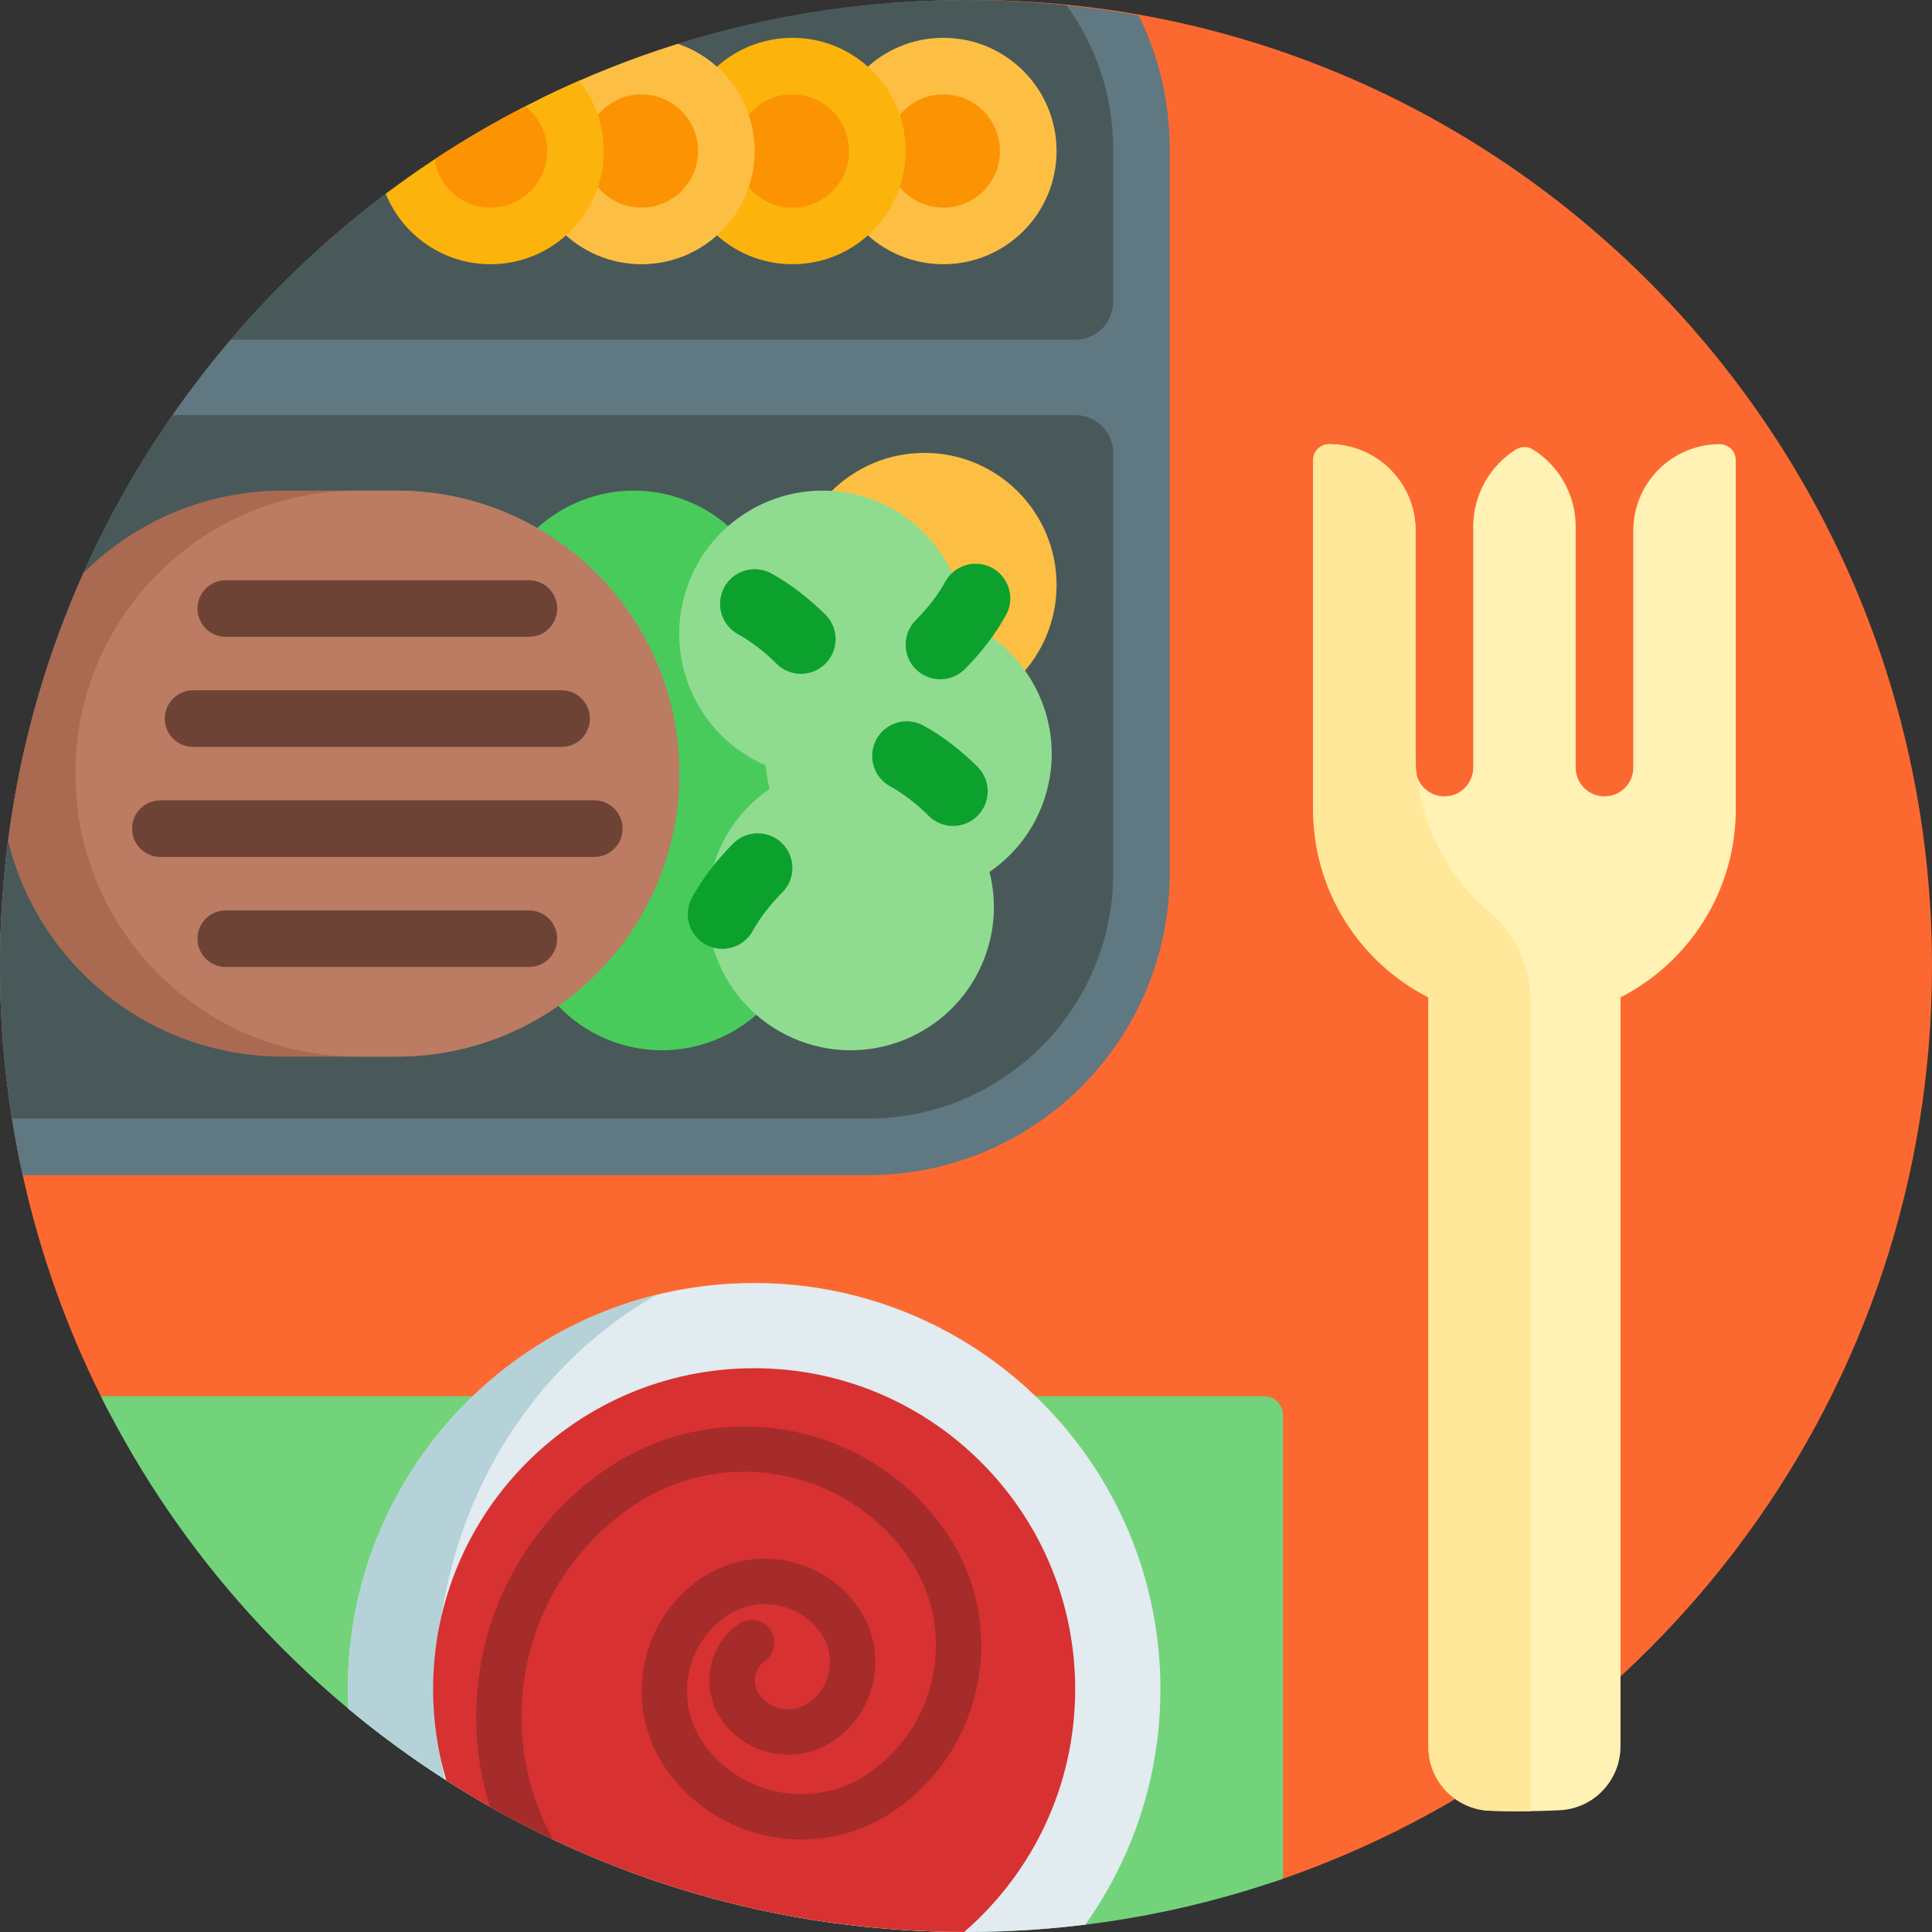 <svg height="512pt" viewBox="0 0 512 512" width="512pt" xmlns="http://www.w3.org/2000/svg"><rect x="0" y="0" width="512" height="512" fill="#333333" stroke="none"/><path d="m512 256.012c0 112.809-72.973 208.562-174.289 242.66-6.102 2.055-12.422-2.43-12.422-8.863 0-58.039-47.055-105.09-105.098-105.09h-172.84c-8.059 0-15.402-4.539-19.09-11.699-17.984-34.926-28.176-74.52-28.262-116.488-.277-140.703 113.668-253.84 252.617-256.484 142.922-2.719 259.383 113.461 259.383 255.965zm0 0" fill="#fc6930"/><path d="m340 375.008v122.875c-26.316 9.137-54.574 14.117-84 14.117-100.422 0-187.324-57.828-229.258-141.992h308.258c2.762 0 5 2.238 5 5zm0 0" fill="#73d37a"/><path d="m309.996 39.445v191.992c0 44.18-35.816 79.996-80 79.996h-223.961c-3.941-17.848-6.035-36.391-6.035-55.422 0-84.312 40.77-159.098 103.664-205.738h38.465c18.984 0 34.371-15.387 34.371-34.371 0-1.949 1.258-3.688 3.121-4.27 24.121-7.531 49.773-11.609 76.379-11.609 15.625 0 30.922 1.406 45.773 4.086 5.258 10.66 8.223 22.648 8.223 35.336zm0 0" fill="#607882"/><path d="m294.996 39.445v40.574c0 5.523-4.477 10-10 10h-223.867c12.629-14.805 26.922-28.141 42.574-39.746h37.883c19.281 0 34.914-15.633 34.914-34.914 0-1.621 1.043-3.066 2.59-3.555 24.277-7.641 50.109-11.781 76.91-11.781 9 0 17.891.473 26.648 1.379 7.758 10.703 12.348 23.844 12.348 38.043zm-10 70.574h-239.285c-28.809 41.41-45.711 91.727-45.711 145.992 0 13.758 1.098 27.254 3.188 40.422h226.809c35.898 0 65-29.102 65-64.996v-111.418c0-5.523-4.477-10-10-10zm0 0" fill="#495959"/><path d="m307.523 447.668c0 23.258-7.375 44.789-19.91 62.391-10.359 1.273-20.91 1.941-31.613 1.941-62.254 0-119.309-22.227-163.684-59.172-.082-1.707-.129-3.43-.129-5.16 0-59.461 48.207-107.66 107.668-107.66 59.465 0 107.668 48.203 107.668 107.66zm0 0" fill="#e1ebf0"/><path d="m174.098 343.117c-34.773 19.473-58.57 58.98-58.57 104.551 0 8.168.777 16.137 2.234 23.832-8.875-5.703-17.367-11.941-25.441-18.668-.082-1.711-.133-3.43-.133-5.164 0-50.582 34.887-93.008 81.91-104.551zm0 0" fill="#b4d2d7"/><path d="m284.934 447.668c0 25.703-11.414 48.727-29.43 64.324-50.512-.094-97.59-14.816-137.223-40.156-2.27-7.664-3.504-15.77-3.504-24.168 0-46.984 38.09-85.074 85.078-85.074s85.078 38.09 85.078 85.074zm0 0" fill="#d73131"/><path d="m259.297 444.816c-2.332 14-9.98 26.254-21.531 34.504-9.5 6.785-21.074 9.469-32.59 7.547-11.52-1.918-21.598-8.207-28.387-17.707-5.613-7.863-7.832-17.438-6.242-26.969 1.586-9.527 6.793-17.871 14.652-23.484 6.551-4.68 14.531-6.523 22.469-5.203 7.941 1.324 14.891 5.66 19.57 12.207 3.926 5.5 5.48 12.203 4.367 18.871-1.109 6.668-4.754 12.504-10.254 16.434-4.66 3.328-10.34 4.645-15.992 3.703-5.648-.941-10.594-4.027-13.926-8.688-2.848-3.992-3.973-8.852-3.168-13.688.805-4.84 3.449-9.07 7.438-11.922 2.695-1.926 6.441-1.301 8.371 1.398 1.926 2.695 1.301 6.441-1.395 8.367-1.383.988-2.297 2.453-2.578 4.129-.277 1.676.113 3.359 1.098 4.742 1.469 2.051 3.648 3.41 6.137 3.824 2.488.414 4.988-.164 7.043-1.629 2.891-2.066 4.809-5.137 5.391-8.641.586-3.508-.23-7.031-2.297-9.926-2.816-3.941-6.996-6.551-11.777-7.344-4.773-.797-9.578.312-13.52 3.129-5.254 3.754-8.73 9.324-9.793 15.691-1.062 6.371.422 12.77 4.176 18.023 4.922 6.891 12.234 11.453 20.59 12.848 8.355 1.391 16.754-.551 23.645-5.477 8.941-6.387 14.863-15.871 16.668-26.711 1.809-10.84-.715-21.73-7.105-30.676-16.961-23.742-50.078-29.262-73.824-12.301-14.707 10.5-24.441 26.102-27.414 43.926-2.527 15.18.121 30.414 7.445 43.684h-.004c-1.293-.613-2.582-1.242-3.863-1.875-.266-.129-.527-.262-.793-.395-4.078-2.035-8.098-4.172-12.051-6.414-.004 0-.004 0-.004 0-3.723-11.809-4.656-24.406-2.562-36.973 3.496-20.984 14.957-39.352 32.273-51.719 29.129-20.809 69.758-14.039 90.566 15.094 8.246 11.547 11.504 25.617 9.172 39.617zm0 0" fill="#a62b2b"/><path d="m220 40.023c0-16.57 13.43-30 30-30s30 13.43 30 30c0 16.566-13.43 30-30 30s-30-13.434-30-30zm25 79.996c-19.328 0-35 15.668-35 34.996 0 19.332 15.672 35 35 35s35-15.668 35-35c0-19.328-15.672-34.996-35-34.996zm0 0" fill="#fdbf43"/><path d="m240 40.023c0 16.566-13.43 30-30 30s-30-13.434-30-30c0-16.57 13.43-30 30-30s30 13.43 30 30zm0 0" fill="#fcb30b"/><path d="m143.457 26.039c11.594-5.684 23.676-10.523 36.172-14.426 11.844 4.012 20.371 15.211 20.371 28.41 0 16.566-13.43 30-30 30s-30-13.434-30-30c0-5.051 1.254-9.805 3.457-13.984zm0 0" fill="#fdbf43"/><path d="m102.219 51.352c15.777-11.871 32.973-21.953 51.281-29.961 4.066 5.117 6.5 11.59 6.5 18.633 0 16.57-13.43 30-30 30-12.559 0-23.309-7.723-27.781-18.672zm0 0" fill="#fcb30b"/><path d="m265 40.023c0 8.285-6.715 15-15 15-4.652 0-8.812-2.121-11.562-5.445 1.008-3.004 1.562-6.215 1.562-9.555 0-3.344-.555-6.551-1.562-9.555 2.75-3.324 6.91-5.445 11.562-5.445 8.285 0 15 6.715 15 15zm-55-15c-4.652 0-8.809 2.117-11.559 5.441 1.008 3.004 1.559 6.215 1.559 9.559 0 3.34-.555 6.551-1.562 9.555 2.75 3.324 6.91 5.445 11.562 5.445 8.285 0 15-6.715 15-15 0-8.285-6.715-15-15-15zm-40 0c-4.652 0-8.812 2.121-11.562 5.445 1.008 3.004 1.562 6.211 1.562 9.555 0 3.34-.555 6.551-1.562 9.555 2.75 3.324 6.91 5.445 11.562 5.445 8.285 0 15-6.715 15-15 0-8.285-6.715-15-15-15zm-30.824 3.152c-8.273 4.254-16.277 8.953-23.996 14.047 1.066 7.238 7.285 12.801 14.82 12.801 8.285 0 15-6.715 15-15 0-4.824-2.285-9.105-5.824-11.848zm0 0" fill="#fc9302"/><path d="m162.016 275.879c-19.617-7.406-29.512-29.309-22.105-48.926 2.852-7.547 7.852-13.645 14.039-17.883-.516-2.039-.871-4.125-1.043-6.238-18.508-7.988-27.645-29.199-20.449-48.254 7.406-19.613 29.312-29.508 48.926-22.102 14.184 5.355 23.281 18.293 24.434 32.461 18.508 7.984 27.645 29.195 20.449 48.25-2.848 7.547-7.852 13.648-14.039 17.887 1.844 7.27 1.562 15.152-1.285 22.699-7.406 19.617-29.312 29.512-48.926 22.105zm0 0" fill="#49cb5c"/><path d="m212.016 275.879c-19.617-7.406-29.512-29.309-22.105-48.926 2.852-7.547 7.852-13.645 14.039-17.883-.516-2.039-.871-4.125-1.043-6.238-18.508-7.988-27.645-29.199-20.449-48.254 7.406-19.613 29.312-29.508 48.926-22.102 14.184 5.355 23.281 18.293 24.434 32.461 18.508 7.984 27.645 29.195 20.449 48.25-2.848 7.547-7.852 13.648-14.039 17.887 1.844 7.27 1.562 15.152-1.285 22.699-7.406 19.617-29.312 29.512-48.926 22.105zm0 0" fill="#8fdc91"/><path d="m266.594 163.012c-2.738 4.961-6.516 9.91-10.918 14.316-3.586 3.582-9.402 3.586-12.988 0-3.582-3.586-3.586-9.398 0-12.984 3.203-3.203 5.914-6.73 7.832-10.207 2.449-4.438 8.035-6.051 12.473-3.602.773.43 1.465.953 2.059 1.547 2.82 2.82 3.566 7.266 1.543 10.93zm-62.156-11.031c-3.664-2.023-8.109-1.277-10.926 1.539-.598.598-1.121 1.285-1.547 2.059-2.453 4.441-.84 10.023 3.598 12.477 3.477 1.918 7.008 4.625 10.211 7.828 3.586 3.586 9.398 3.586 12.984 0 3.586-3.586 3.586-9.398 0-12.984-4.406-4.406-9.359-8.18-14.32-10.918zm40.316 40.309c-3.668-2.02-8.113-1.273-10.93 1.543-.598.598-1.121 1.285-1.547 2.059-2.449 4.441-.84 10.023 3.602 12.477 3.473 1.918 7.004 4.625 10.207 7.828 3.586 3.586 9.398 3.586 12.984 0 3.586-3.586 3.586-9.402 0-12.984-4.406-4.406-9.355-8.18-14.316-10.922zm-50.43 31.23c-4.402 4.402-8.18 9.355-10.918 14.316-2.023 3.664-1.277 8.109 1.543 10.93.594.594 1.285 1.117 2.059 1.547 4.438 2.449 10.023.836 12.473-3.602 1.918-3.477 4.629-7.004 7.832-10.207 3.582-3.586 3.582-9.398 0-12.984-3.586-3.586-9.402-3.582-12.988 0zm0 0" fill="#0ca12d"/><path d="m180 205.016c0 41.418-33.578 74.996-75 74.996h-30c-35.289 0-64.867-24.379-72.859-57.207 1.684-13.004 4.316-25.711 7.879-38.023 3.273-11.316 7.332-22.297 12.066-32.91 13.562-13.504 32.262-21.852 52.914-21.852h30c41.422 0 75 33.578 75 74.996zm0 0" fill="#a96a51"/><path d="m105.148 280.012h-10.297c-41.34 0-74.852-33.512-74.852-74.852v-.293c0-41.336 33.512-74.848 74.852-74.848h10.297c41.34 0 74.852 33.508 74.852 74.848v.293c0 41.34-33.512 74.852-74.852 74.852zm0 0" fill="#bb7c63"/><path d="m52.332 161.266c0-4.141 3.359-7.5 7.5-7.5h80.332c4.145 0 7.5 3.359 7.5 7.5 0 4.145-3.355 7.5-7.5 7.5h-80.332c-4.141 0-7.5-3.355-7.5-7.5zm87.836 79.996h-80.336c-4.141 0-7.5 3.359-7.5 7.5 0 4.145 3.359 7.5 7.5 7.5h80.332c4.145 0 7.5-3.355 7.5-7.5.004-4.141-3.355-7.5-7.496-7.5zm-89-43.328h97.668c4.141 0 7.5-3.359 7.5-7.5 0-4.145-3.359-7.5-7.5-7.5h-97.668c-4.145 0-7.5 3.355-7.5 7.5 0 4.141 3.355 7.5 7.5 7.5zm106.332 14.164h-115c-4.141 0-7.5 3.359-7.5 7.5s3.359 7.5 7.5 7.5h115c4.141 0 7.5-3.359 7.5-7.5s-3.359-7.5-7.5-7.5zm0 0" fill="#6d4336"/><path d="m460 121.957v92.48c0 21.758-12.418 40.605-30.547 49.875v198.465c0 9.012-7.039 16.492-16.043 16.945-3.648.184-7.324.277-11.02.277-2.527 0-5.043-.043-7.551-.133-9.102-.316-16.293-7.848-16.293-16.957v-198.598c-18.129-9.27-30.547-28.117-30.547-49.875v-92.48c0-2.344 1.898-4.242 4.242-4.242 12.652 0 22.91 10.258 22.91 22.91v62.785c0 4.215 3.418 7.633 7.633 7.633 4.219 0 7.637-3.418 7.637-7.633v-63.852c0-8.309 4.281-16.031 11.328-20.438 1.379-.859 3.117-.859 4.496 0 7.047 4.406 11.328 12.129 11.328 20.438v63.852c0 4.215 3.418 7.633 7.637 7.633 4.215 0 7.637-3.418 7.637-7.633v-62.785c0-12.652 10.254-22.91 22.906-22.91 2.348 0 4.246 1.898 4.246 4.242zm0 0" fill="#fff2b4"/><path d="m405.648 479.977c-1.082.016-2.172.023-3.258.023-2.527 0-5.043-.043-7.551-.133-9.102-.316-16.293-7.848-16.293-16.957v-198.598c-18.129-9.27-30.547-28.117-30.547-49.875v-92.48c0-2.344 1.898-4.242 4.242-4.242 12.184 0 22.137 9.512 22.863 21.508v56.551s.016 4.883.047 5.621c0 0 .113 3.52.324 4.219 1.652 14.363 8.734 27.07 19.145 36.016 6.938 5.965 11.027 14.582 11.027 23.73zm0 0" fill="#ffe899"/></svg>
